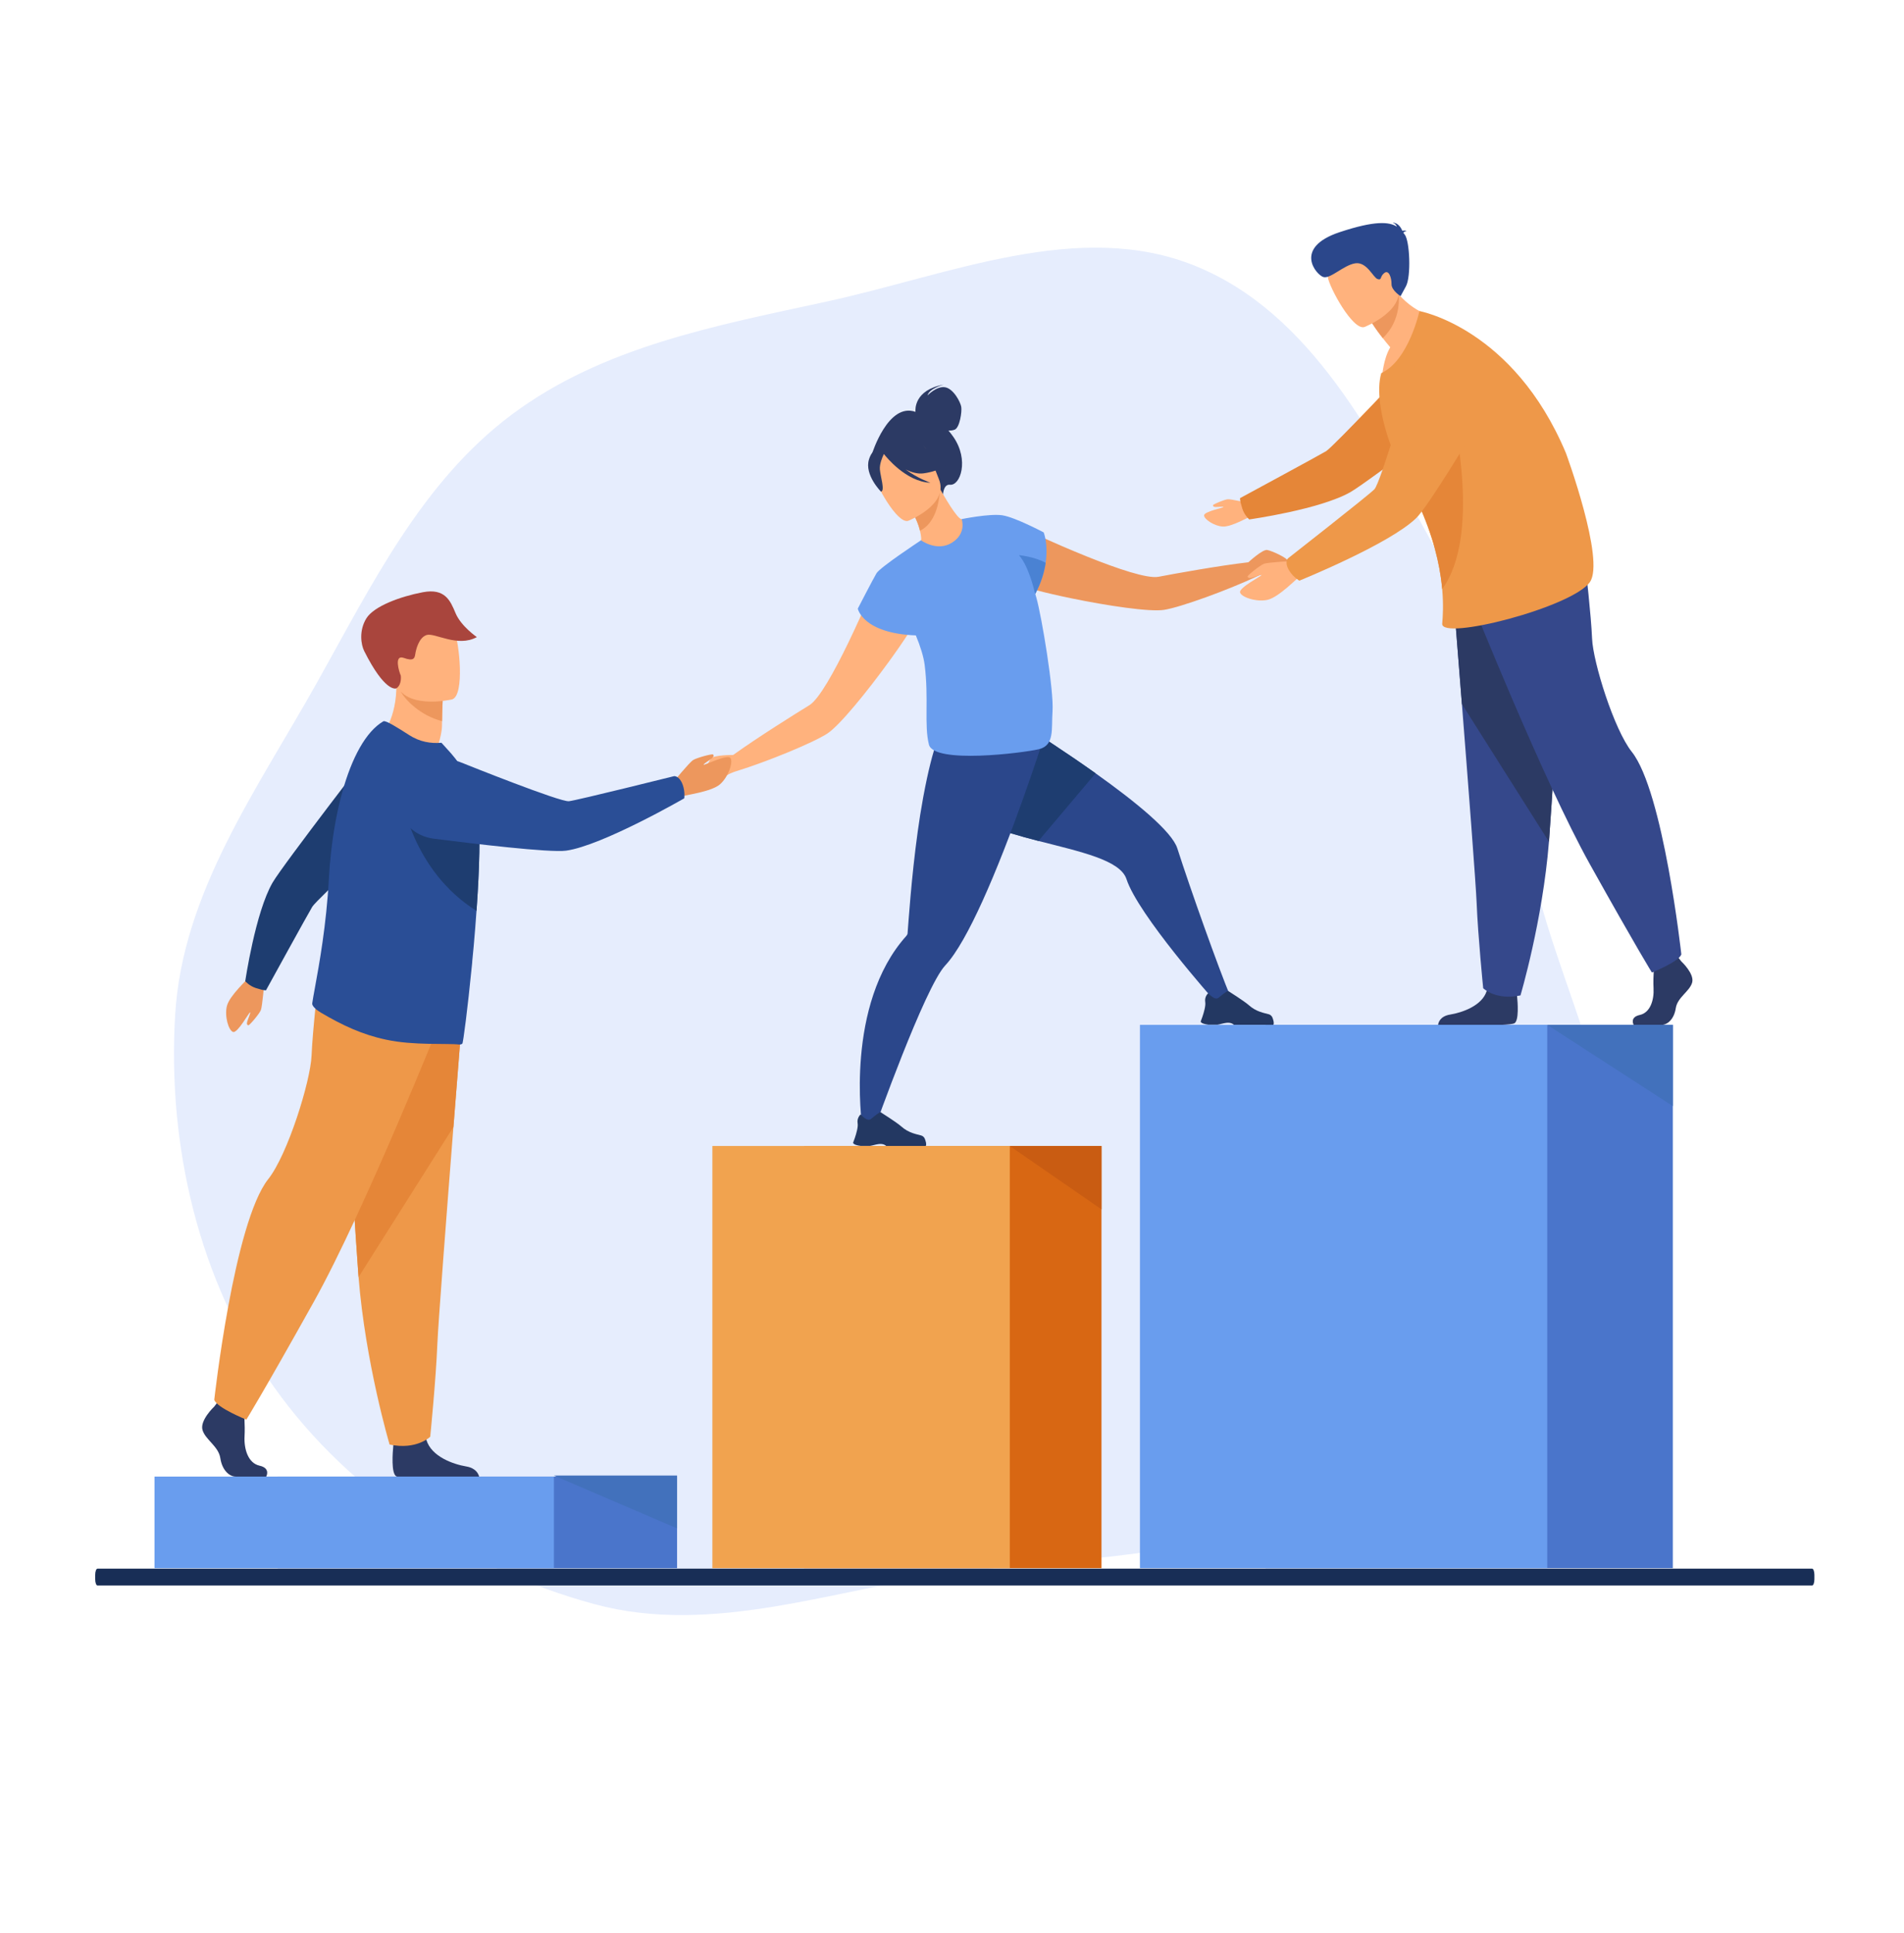 <svg width="340" height="345" viewBox="0 0 340 345" fill="none" xmlns="http://www.w3.org/2000/svg">
<path fill-rule="evenodd" clip-rule="evenodd" d="M56.533 121.966C66.366 104.44 75.27 86.058 91.363 74.02C107.597 61.877 127.822 58.128 147.635 53.824C169.559 49.06 192.712 39.022 213.492 47.484C234.337 55.972 245.486 78.433 256.399 98.114C266.43 116.204 269.31 136.372 273.956 156.527C279.245 179.475 293.828 202.902 285.641 224.98C277.454 247.057 253.343 258.989 232.152 269.258C213.067 278.506 191.681 277.853 170.663 280.698C148.887 283.645 127.312 292.082 106.104 286.319C83.522 280.183 62.526 266.698 48.965 247.629C35.436 228.605 29.876 204.405 31.279 181.106C32.59 159.338 45.862 140.984 56.533 121.966Z" fill="#E6EDFD"/>
<path d="M323.596 283H17.403C17.182 283 17 282.502 17 281.895V281.105C17 280.498 17.182 280 17.403 280H323.596C323.818 280 324 280.498 324 281.105V281.895C324 282.505 323.818 283 323.596 283Z" fill="#182E56"/>
<path d="M226.271 98.167C225.437 98.04 222.924 100.363 222.924 100.363C217.558 100.984 209.712 102.407 206.888 102.951C204.886 103.336 199.503 101.502 194.243 99.395C187.988 96.889 181.91 93.999 181.91 93.999C178.439 93.821 174.497 100.15 181.537 104.175C182.611 104.79 186.649 105.837 191.297 106.794C191.297 106.794 191.297 106.794 191.299 106.794C197.712 108.116 205.288 109.261 207.868 108.858C210.863 108.39 219.343 105.29 224.388 102.915C224.388 102.915 224.393 102.913 224.4 102.907C224.42 102.899 224.438 102.89 224.456 102.881C224.759 102.739 225.993 102.19 226.817 102.239C227.762 102.294 229.866 100.566 229.931 100.105C229.994 99.643 227.105 98.293 226.271 98.167Z" fill="#ED975D"/>
<path d="M219.719 177.892L216.765 178.492C216.765 178.492 203.244 163.31 201.158 156.92C200.042 153.507 192.904 152.031 185.443 150.104C178.951 148.426 172.215 146.405 168.997 142.461C162.081 133.988 173.34 123.575 173.34 123.575C173.34 123.575 185.309 130.686 195.636 138.029C202.853 143.162 209.268 148.41 210.235 151.425C212.583 158.762 217.561 172.703 219.719 177.892Z" fill="#2B478B"/>
<path d="M215.764 182.901H217.425C217.981 182.813 218.392 182.652 218.964 182.578C219.83 182.465 220.23 182.82 220.309 182.901C220.32 182.912 220.326 182.917 220.326 182.917H227.385C227.562 182.664 227.392 182.076 227.225 181.644C227.112 181.35 226.868 181.128 226.565 181.04C225.817 180.823 224.34 180.63 222.99 179.407C222.229 178.72 219.317 176.882 219.317 176.882L219.301 176.879C219.237 176.881 218.933 176.974 217.608 178.091C216.923 178.668 215.757 177.277 215.757 177.277C215.757 177.277 215.538 177.458 215.374 177.795C215.243 178.062 215.147 178.428 215.222 178.878C215.328 179.514 214.987 180.696 214.716 181.494C214.551 181.978 214.413 182.322 214.413 182.322C214.413 182.322 214.334 182.722 215.764 182.901Z" fill="#233862"/>
<path d="M195.636 138.031L185.443 150.106C178.951 148.428 172.215 146.407 168.997 142.463C162.081 133.99 173.34 123.577 173.34 123.577C173.34 123.577 185.31 130.686 195.636 138.031Z" fill="#1E3D70"/>
<path d="M186.374 131.724C186.374 131.724 185.553 134.313 184.214 138.209C182.523 143.135 180.004 150.149 177.27 156.653C176.669 158.082 176.059 159.488 175.444 160.842C173.171 165.847 170.844 170.138 168.798 172.319C165.117 176.24 156.17 201.441 156.17 201.441L153.941 200.824C153.941 200.824 150.832 179.304 161.843 167.059C161.961 166.928 162.053 166.778 162.065 166.602C162.067 166.6 162.067 166.598 162.067 166.597C162.214 164.784 162.738 156.666 163.877 148.442C164.157 146.423 164.474 144.401 164.831 142.463C164.853 142.339 164.878 142.216 164.899 142.094C166.575 133.129 168.179 129.142 170.249 127.138L185.472 131.469L186.374 131.724Z" fill="#2B478B"/>
<path d="M153.691 204.537H155.352C155.908 204.449 156.319 204.288 156.891 204.214C157.758 204.101 158.158 204.456 158.237 204.537C158.248 204.548 158.253 204.553 158.253 204.553H165.312C165.49 204.3 165.319 203.712 165.152 203.28C165.039 202.986 164.795 202.764 164.492 202.676C163.744 202.459 162.268 202.267 160.917 201.045C160.156 200.358 157.245 198.52 157.245 198.52L157.229 198.517C157.164 198.518 156.861 198.612 155.535 199.729C154.85 200.306 153.684 198.915 153.684 198.915C153.684 198.915 153.465 199.096 153.302 199.433C153.171 199.698 153.074 200.066 153.151 200.516C153.257 201.152 152.916 202.334 152.645 203.131C152.48 203.615 152.342 203.96 152.342 203.96C152.342 203.96 152.261 204.358 153.691 204.537Z" fill="#233862"/>
<path d="M156.956 102.457C156.956 102.457 154.409 108.685 151.472 114.747C149.002 119.844 146.257 124.823 144.517 125.884C142.063 127.383 135.304 131.609 130.918 134.761C130.918 134.761 127.495 134.736 126.964 135.39C126.433 136.044 125.206 138.986 125.563 139.284C125.922 139.582 128.641 139.444 129.303 138.766C129.879 138.176 131.163 137.751 131.483 137.653C131.502 137.647 131.522 137.64 131.542 137.635C131.551 137.633 131.556 137.631 131.556 137.631C136.886 135.992 145.244 132.579 147.773 130.91C149.951 129.472 154.782 123.527 158.633 118.236C158.635 118.236 158.635 118.236 158.635 118.236C161.428 114.401 163.707 110.909 164.087 109.731C166.582 102.018 159.403 99.99 156.956 102.457Z" fill="#FFB27D"/>
<path d="M170.278 78.035C169.975 77.594 169.67 77.205 169.365 76.857C169.741 76.864 170.15 76.828 170.49 76.688C171.383 76.319 171.792 73.483 171.657 72.64C171.523 71.799 170.281 69.366 168.749 69.122C167.217 68.88 165.635 70.58 165.635 70.58C165.919 69.354 168.509 68.645 168.509 68.645C163.172 69.63 163.443 73.187 163.481 73.515C158.594 71.776 155.728 80.971 155.728 80.971L168.383 88.424C168.383 88.424 168.416 86.393 169.625 86.524C171.507 86.73 173.074 82.108 170.278 78.035Z" fill="#2C3A64"/>
<path d="M171.085 97.329C168.181 98.697 164.327 96.727 164.349 96.705C164.598 96.456 164.51 95.712 164.283 94.737C164.055 93.72 163.515 92.332 162.519 90.674C162.311 90.321 162.105 89.969 161.855 89.597L162.187 89.473L167.829 87.214C167.829 87.214 168.742 88.851 169.697 90.344C170.506 91.588 171.356 92.707 171.729 92.666C171.749 92.644 175.482 95.215 171.085 97.329Z" fill="#FFB27D"/>
<path d="M167.827 87.773C167.682 89.783 166.996 93.412 164.28 94.739C164.052 93.722 163.512 92.335 162.517 90.676L167.827 87.773Z" fill="#ED975D"/>
<path d="M162.187 92.963C162.187 92.963 169.531 90.07 167.658 85.526C165.785 80.983 165.472 77.55 160.703 79.205C155.935 80.86 155.743 82.966 156 84.635C156.256 86.303 160.228 93.598 162.187 92.963Z" fill="#FFB27D"/>
<path d="M164.927 84.491C168.317 84.012 169.307 82.642 169.307 82.642C169.307 82.642 166.184 81.746 164.349 78.689C164.349 78.689 160.537 77.404 157.712 79.552C157.539 79.776 157.416 80.037 157.355 80.348C156.707 80.136 155.733 80.19 155.171 82.02C154.326 84.767 157.329 87.768 157.329 87.768C158.058 87.562 157.236 85.115 157.121 83.808C157.037 82.847 157.555 81.615 157.835 81.031C158.194 81.497 161.773 85.99 166.141 86.169C166.141 86.169 163.834 85.369 161.733 83.804C162.781 84.317 163.892 84.636 164.927 84.491Z" fill="#2C3A64"/>
<path d="M185.068 106.692C185.006 106.473 184.939 106.245 184.869 106.012C185.96 103.929 186.496 102.05 186.722 100.462C187.221 97.104 186.371 95.031 186.371 95.031C186.371 95.031 181.276 92.331 179.027 91.987C179.018 91.983 179.007 91.98 178.998 91.978C178.971 91.974 178.941 91.971 178.908 91.969C176.637 91.655 171.722 92.659 171.722 92.659C171.722 92.659 172.671 95.182 169.994 96.865C167.32 98.547 164.462 96.435 164.462 96.435C164.376 96.492 164.284 96.557 164.189 96.623C164.189 96.623 157.15 101.265 156.517 102.326C155.885 103.388 153.177 108.639 153.177 108.639C153.177 108.639 154.036 113.049 163.545 113.417C164.327 115.312 164.925 117.16 165.12 118.702C165.876 124.689 164.998 129.409 165.879 132.903C166.76 136.398 182.627 134.406 185.501 133.733C188.375 133.061 187.729 129.995 187.95 127.016C188.228 123.27 186.005 109.993 185.068 106.692Z" fill="#699DEE"/>
<path d="M186.722 100.46C186.494 102.055 185.954 103.941 184.855 106.036C184.605 104.936 183.59 100.915 181.95 99.092C181.952 99.092 184.711 99.341 186.722 100.46Z" fill="#4A82D3"/>
<path d="M120.142 139.69C120.142 139.69 123.098 136.109 123.735 135.686C124.372 135.263 127.163 134.521 127.323 134.67C127.483 134.819 127.49 135.036 127.144 135.34C126.797 135.645 125.477 136.416 125.666 136.502C125.854 136.588 129.838 134.607 130.412 135.274C130.986 135.941 130.087 138.693 128.552 140.013C127.016 141.332 122.435 141.895 122.146 142.078C119.703 143.641 120.142 139.69 120.142 139.69Z" fill="#ED975D"/>
<path d="M68.096 131.422C68.096 131.422 72.342 136.458 77.75 134.352C77.75 134.352 78.915 131.539 78.931 129.466C78.932 129.212 78.936 128.964 78.94 128.729C78.968 126.395 79.047 125.084 79.047 125.084C79.047 125.084 79.045 125.084 79.042 125.083C78.796 124.981 70.774 121.689 70.781 121.961C70.919 128.276 68.096 131.422 68.096 131.422Z" fill="#FFB27D"/>
<path d="M71.586 123.467C72.359 124.9 75.014 127.704 78.939 128.728C78.968 126.393 79.047 125.083 79.047 125.083C79.047 125.083 79.045 125.083 79.042 125.081C78.819 125.024 71.357 123.044 71.586 123.467Z" fill="#ED975D"/>
<path d="M80.728 124.842C80.728 124.842 71.707 126.961 70.472 121.326C69.238 115.691 67.243 112.17 72.95 110.578C78.658 108.986 80.251 110.891 81.121 112.672C81.991 114.454 83.042 124.146 80.728 124.842Z" fill="#FFB27D"/>
<path d="M70.781 122.862C70.657 122.941 68.716 123.536 65.04 116.217C64.463 115.068 64.07 112.583 65.415 110.387C66.761 108.191 71.531 106.464 75.494 105.713C79.456 104.962 80.407 107.19 81.342 109.43C82.321 111.78 85.15 113.716 85.15 113.716C81.733 115.624 77.618 112.895 76.191 113.343C74.765 113.792 74.261 116.038 74.155 116.759C74.048 117.478 73.885 118.077 72.091 117.433C70.297 116.789 71.28 119.973 71.567 120.581C71.565 120.581 71.809 122.202 70.781 122.862Z" fill="#A9453D"/>
<path d="M47.542 263.564H42.08C40.935 263.564 39.662 262.402 39.344 260.277C39.025 258.149 36.671 256.991 36.162 255.25C35.652 253.509 38.263 251.06 38.263 251.06L38.699 250.492L39.152 249.9L43.479 250.931C43.479 250.931 43.585 251.975 43.653 253.303C43.7 254.262 43.725 255.372 43.671 256.346C43.544 258.667 44.313 261.165 46.348 261.617C48.384 262.067 47.542 263.564 47.542 263.564Z" fill="#2C3A64"/>
<path d="M85.568 263.615H71.089C70.951 263.587 70.845 263.556 70.782 263.524C69.815 263.025 70.118 259.217 70.235 258.041C70.258 257.824 70.273 257.695 70.273 257.695C70.273 257.695 75.364 253.505 76.065 256.713C76.087 256.813 76.114 256.912 76.141 257.009V257.01C77.025 260.013 80.975 261.376 83.257 261.756C85.001 262.048 85.453 263.094 85.568 263.615Z" fill="#2C3A64"/>
<path d="M82.65 179.934C82.65 179.934 81.877 189.576 80.968 201.165C79.732 216.91 78.246 236.248 78.099 239.911C77.845 246.272 76.826 256.448 76.826 256.448C76.826 256.448 74.409 258.865 69.571 257.846C69.571 257.846 65.26 243.321 64.028 227.95C64.008 227.698 63.99 227.445 63.971 227.19C62.826 211.544 61.043 178.597 61.043 178.597L82.65 179.934Z" fill="#EE9849"/>
<path d="M82.651 179.933C82.651 179.933 81.878 189.575 80.968 201.164L64.03 227.951C64.01 227.699 63.992 227.446 63.973 227.191C62.828 211.545 61.045 178.598 61.045 178.598L82.651 179.933Z" fill="#E58638"/>
<path d="M79.119 181.08C79.119 181.08 65.182 215.997 56.017 232.407C46.854 248.817 43.989 253.396 43.989 253.396C43.989 253.396 38.738 251.297 38.261 249.866C38.261 249.866 41.767 218.186 47.903 210.463C51.371 206.099 55.445 193.004 55.635 188.425C55.825 183.846 56.877 174.781 56.877 174.781L79.119 181.08Z" fill="#EE9849"/>
<path d="M47.209 175.264C47.209 175.264 46.849 179.624 46.583 180.295C46.32 180.964 44.556 183.04 44.353 183.011C44.151 182.982 44.027 182.817 44.131 182.396C44.235 181.973 44.841 180.668 44.65 180.702C44.458 180.736 42.439 184.413 41.638 184.205C40.834 183.997 40.048 181.383 40.527 179.536C41.006 177.69 44.249 174.791 44.373 174.493C45.423 171.971 47.209 175.264 47.209 175.264Z" fill="#ED975D"/>
<path d="M45.713 176.37C47.256 176.865 47.504 176.753 47.504 176.753C47.504 176.753 55.011 163.092 55.772 161.84C56.532 160.589 71.714 146.521 71.714 146.521L67.812 131.98C67.812 131.98 50.546 154.327 48.68 157.534C45.598 162.832 43.794 175.14 43.794 175.14C43.794 175.14 44.502 175.981 45.713 176.37Z" fill="#1E3D70"/>
<path d="M85.593 152.229C85.539 155.216 85.365 158.572 85.132 161.98C85.118 162.183 85.103 162.385 85.089 162.586C84.94 164.698 84.777 166.816 84.59 168.879C84.515 169.707 84.436 170.525 84.354 171.328L84.341 171.436C84.334 171.737 84.298 172.063 84.264 172.361C83.503 180.093 82.705 186.202 82.556 186.295C82.379 186.413 82.179 186.472 81.962 186.446C79.933 186.191 73.881 186.652 68.924 185.572C64.743 184.69 61.142 183.019 57.325 180.766C56.819 180.466 55.664 179.674 55.757 179.082C55.849 178.431 56.019 177.49 56.236 176.309C56.988 172.196 58.285 165.121 58.728 156.842C58.814 155.3 58.939 153.776 59.103 152.279C59.528 148.378 60.209 144.672 61.124 141.38C62.823 135.265 65.32 130.584 68.453 128.751C68.862 128.522 71.064 129.922 73.086 131.22C74.954 132.418 76.921 132.748 78.834 132.581L80.516 134.442C82.554 136.81 84.725 139.964 85.319 144.444C85.364 144.776 85.401 145.127 85.433 145.5C85.599 147.329 85.64 149.64 85.593 152.229Z" fill="#2A4E96"/>
<path d="M85.593 152.229C85.539 155.216 85.365 158.572 85.132 161.98C85.118 162.183 85.103 162.385 85.089 162.586C73.501 155.336 71.716 142.07 71.716 142.07C77.417 142.32 81.946 143.63 85.437 145.504C85.599 147.329 85.64 149.64 85.593 152.229Z" fill="#1E3D70"/>
<path d="M121.902 140.048C121.304 138.433 120.375 138.539 120.375 138.539C120.375 138.539 103.145 142.831 101.598 143.014C100.052 143.199 83.044 136.377 83.044 136.377C83.044 136.377 76.349 133.374 73.213 136.115C70.489 138.498 70.365 141.515 71.002 144.05C71.762 147.071 74.319 149.301 77.409 149.696C84.348 150.58 98.194 152.242 101.094 151.838C107.552 150.94 122.187 142.497 122.187 142.497C122.187 142.497 122.37 141.316 121.902 140.048Z" fill="#2A4E96"/>
<path d="M300.238 171.61C300.238 171.61 302.632 173.828 302.165 175.404C301.699 176.98 299.537 178.03 299.246 179.956C298.956 181.881 297.786 182.932 296.735 182.932C295.684 182.932 291.725 182.932 291.725 182.932C291.725 182.932 290.951 181.577 292.819 181.168C294.688 180.759 295.391 178.497 295.275 176.395C295.158 174.294 295.451 171.494 295.451 171.494L299.42 170.56L300.238 171.61Z" fill="#2C3A64"/>
<path d="M270.402 182.668C270.16 182.79 269.306 182.875 268.135 182.93H256.805C256.842 182.593 257.106 181.392 258.959 181.094C261.053 180.754 264.678 179.538 265.487 176.863C265.514 176.777 265.537 176.689 265.557 176.601C266.199 173.742 270.869 177.476 270.869 177.476C270.869 177.476 270.883 177.591 270.903 177.786C271.012 178.835 271.289 182.227 270.402 182.668Z" fill="#2C3A64"/>
<path d="M259.514 106.191C259.514 106.191 260.224 115.037 261.056 125.671C262.19 140.116 263.554 157.858 263.688 161.219C263.921 167.055 264.856 176.392 264.856 176.392C264.856 176.392 267.073 178.61 271.513 177.676C271.513 177.676 275.469 164.348 276.599 150.247C276.617 150.016 276.635 149.783 276.651 149.55C277.702 135.194 279.336 104.967 279.336 104.967L259.514 106.191Z" fill="#35488B"/>
<path d="M259.514 106.191C259.514 106.191 260.224 115.037 261.056 125.671L276.597 150.245C276.615 150.014 276.633 149.781 276.649 149.548C277.7 135.192 279.334 104.965 279.334 104.965L259.514 106.191Z" fill="#2C3A64"/>
<path d="M262.753 107.241C262.753 107.241 275.54 139.278 283.948 154.333C292.356 169.387 294.984 173.59 294.984 173.59C294.984 173.59 299.801 171.664 300.239 170.352C300.239 170.352 297.024 141.286 291.393 134.202C288.21 130.199 284.474 118.185 284.3 113.983C284.124 109.782 283.161 101.465 283.161 101.465L262.753 107.241Z" fill="#35488B"/>
<path d="M223.312 89.865C223.312 89.865 219.845 89.072 219.26 89.112C218.677 89.151 216.634 90.006 216.607 90.171C216.58 90.336 216.677 90.471 217.028 90.496C217.382 90.519 218.542 90.37 218.469 90.51C218.395 90.65 215.05 91.308 215.014 91.98C214.976 92.653 216.809 93.904 218.358 93.988C219.906 94.073 222.95 92.274 223.212 92.251C225.427 92.059 223.312 89.865 223.312 89.865Z" fill="#FFB27D"/>
<path d="M221.829 90.745C221.332 89.162 221.448 88.909 221.448 88.909C221.448 88.909 235.507 81.311 236.795 80.54C238.083 79.769 252.612 64.316 252.612 64.316L267.494 68.409C267.494 68.409 244.464 85.942 241.163 87.832C235.71 90.951 223.079 92.717 223.079 92.717C223.079 92.717 222.218 91.989 221.829 90.745Z" fill="#E58638"/>
<path d="M257.12 56.807C257.12 56.807 251.904 65.981 246.804 67.179C246.804 67.179 247.015 64.097 248.259 61.989C247.751 61.39 247.304 60.84 246.917 60.347C245.632 58.703 245.022 57.697 245.022 57.697L246.754 53.046L247.929 49.891C248.494 50.914 249.114 51.788 249.764 52.533C253.104 56.374 257.12 56.807 257.12 56.807Z" fill="#FFB27D"/>
<path d="M249.762 52.532C249.762 52.532 250.384 57.129 246.915 60.346C245.63 58.702 245.021 57.696 245.021 57.696L246.752 53.045C248.608 52.48 249.762 52.532 249.762 52.532Z" fill="#ED975D"/>
<path d="M243.647 58.373C243.647 58.373 251.443 55.336 249.475 50.513C247.507 45.691 247.19 42.051 242.129 43.786C237.068 45.522 236.859 47.754 237.124 49.524C237.388 51.291 241.569 59.038 243.647 58.373Z" fill="#FFB27D"/>
<path d="M283.916 103.886C280.771 108.404 257.26 114.442 257.539 111.314C257.644 110.116 257.788 108.006 257.535 105.144C257.476 104.474 257.393 103.764 257.286 103.013C256.688 98.903 255.269 93.618 252.105 87.503C251.868 87.044 251.62 86.583 251.364 86.115C250.062 83.747 248.951 81.244 248.104 78.795C246.476 74.09 245.819 69.588 246.641 66.647C246.644 66.632 246.648 66.62 246.653 66.605C251.568 64.334 253.472 55.525 253.472 55.525C253.472 55.525 270.239 58.534 279.63 80.871C279.632 80.871 286.652 99.954 283.916 103.886Z" fill="#EE9849"/>
<path d="M257.535 105.146C257.475 104.475 257.393 103.765 257.285 103.014C256.688 98.905 255.269 93.62 252.104 87.504C252.648 84.213 253.398 81.475 254.221 80.243C257.565 75.234 259.513 74.452 259.513 74.452C259.513 74.452 264.527 95.588 257.535 105.146Z" fill="#E58638"/>
<path d="M231.105 100.117C231.105 100.117 226.466 100.361 225.748 100.619C225.029 100.877 222.77 102.679 222.796 102.896C222.821 103.113 222.991 103.248 223.441 103.152C223.893 103.056 225.298 102.455 225.255 102.658C225.212 102.86 221.247 104.881 221.441 105.738C221.635 106.597 224.383 107.511 226.358 107.064C228.333 106.616 231.512 103.271 231.832 103.149C234.544 102.114 231.105 100.117 231.105 100.117Z" fill="#FFB27D"/>
<path d="M230.23 101.874C229.3 100.374 229.969 99.689 229.969 99.689C229.969 99.689 244.297 88.476 245.42 87.343C246.543 86.21 251.746 68.174 251.746 68.174C251.746 68.174 253.536 60.875 257.73 60.07C261.373 59.371 263.892 61.173 265.541 63.285C267.505 65.802 267.697 69.273 266.068 72.018C262.41 78.178 255.03 90.409 252.874 92.498C248.077 97.148 232.029 103.646 232.029 103.646C232.029 103.646 230.96 103.052 230.23 101.874Z" fill="#EE9849"/>
<path d="M250.594 41.555C250.648 41.447 250.808 41.333 251.195 41.215C251.195 41.215 250.833 41.093 250.41 41.186C250.191 40.651 249.66 39.742 248.661 39.735C248.661 39.735 249.233 39.884 249.444 40.456C248.078 39.59 245.543 39.339 239.216 41.444C230.878 44.219 235.043 49.058 236.306 49.446C237.571 49.833 239.897 47.344 241.989 47.004C244.082 46.663 245.214 49.576 246.011 49.818C246.809 50.06 246.355 49.397 247.191 48.734C248.027 48.07 248.506 49.632 248.488 50.729C248.47 51.826 250.099 52.866 250.099 52.866C250.099 52.866 250.099 52.866 251.055 51.115C252.012 49.363 251.751 43.005 250.838 41.86C250.758 41.761 250.677 41.659 250.594 41.555Z" fill="#2B478B"/>
<path d="M143.586 279.908H196.696V204.553H143.586V279.908Z" fill="#D86713"/>
<path d="M127.211 279.908H180.321V204.553H127.211V279.908Z" fill="#F1A34F"/>
<path d="M180.32 204.554L196.697 215.868V204.554H180.32Z" fill="#C95C12"/>
<path d="M298.721 182.932H225.987V279.909H298.721V182.932Z" fill="#4A75CB"/>
<path d="M276.295 182.934H203.56V279.911H276.295V182.934Z" fill="#699DEE"/>
<path d="M298.721 182.934V197.434L276.295 182.934H298.721Z" fill="#4271BC"/>
<path d="M120.907 263.562H49.581V279.912H120.907V263.562Z" fill="#4A75CB"/>
<path d="M98.916 263.563H27.59V279.914H98.916V263.563Z" fill="#699DEE"/>
<path d="M120.909 263.378V272.81L98.916 263.378H120.909Z" fill="#4271BC"/>
</svg>
